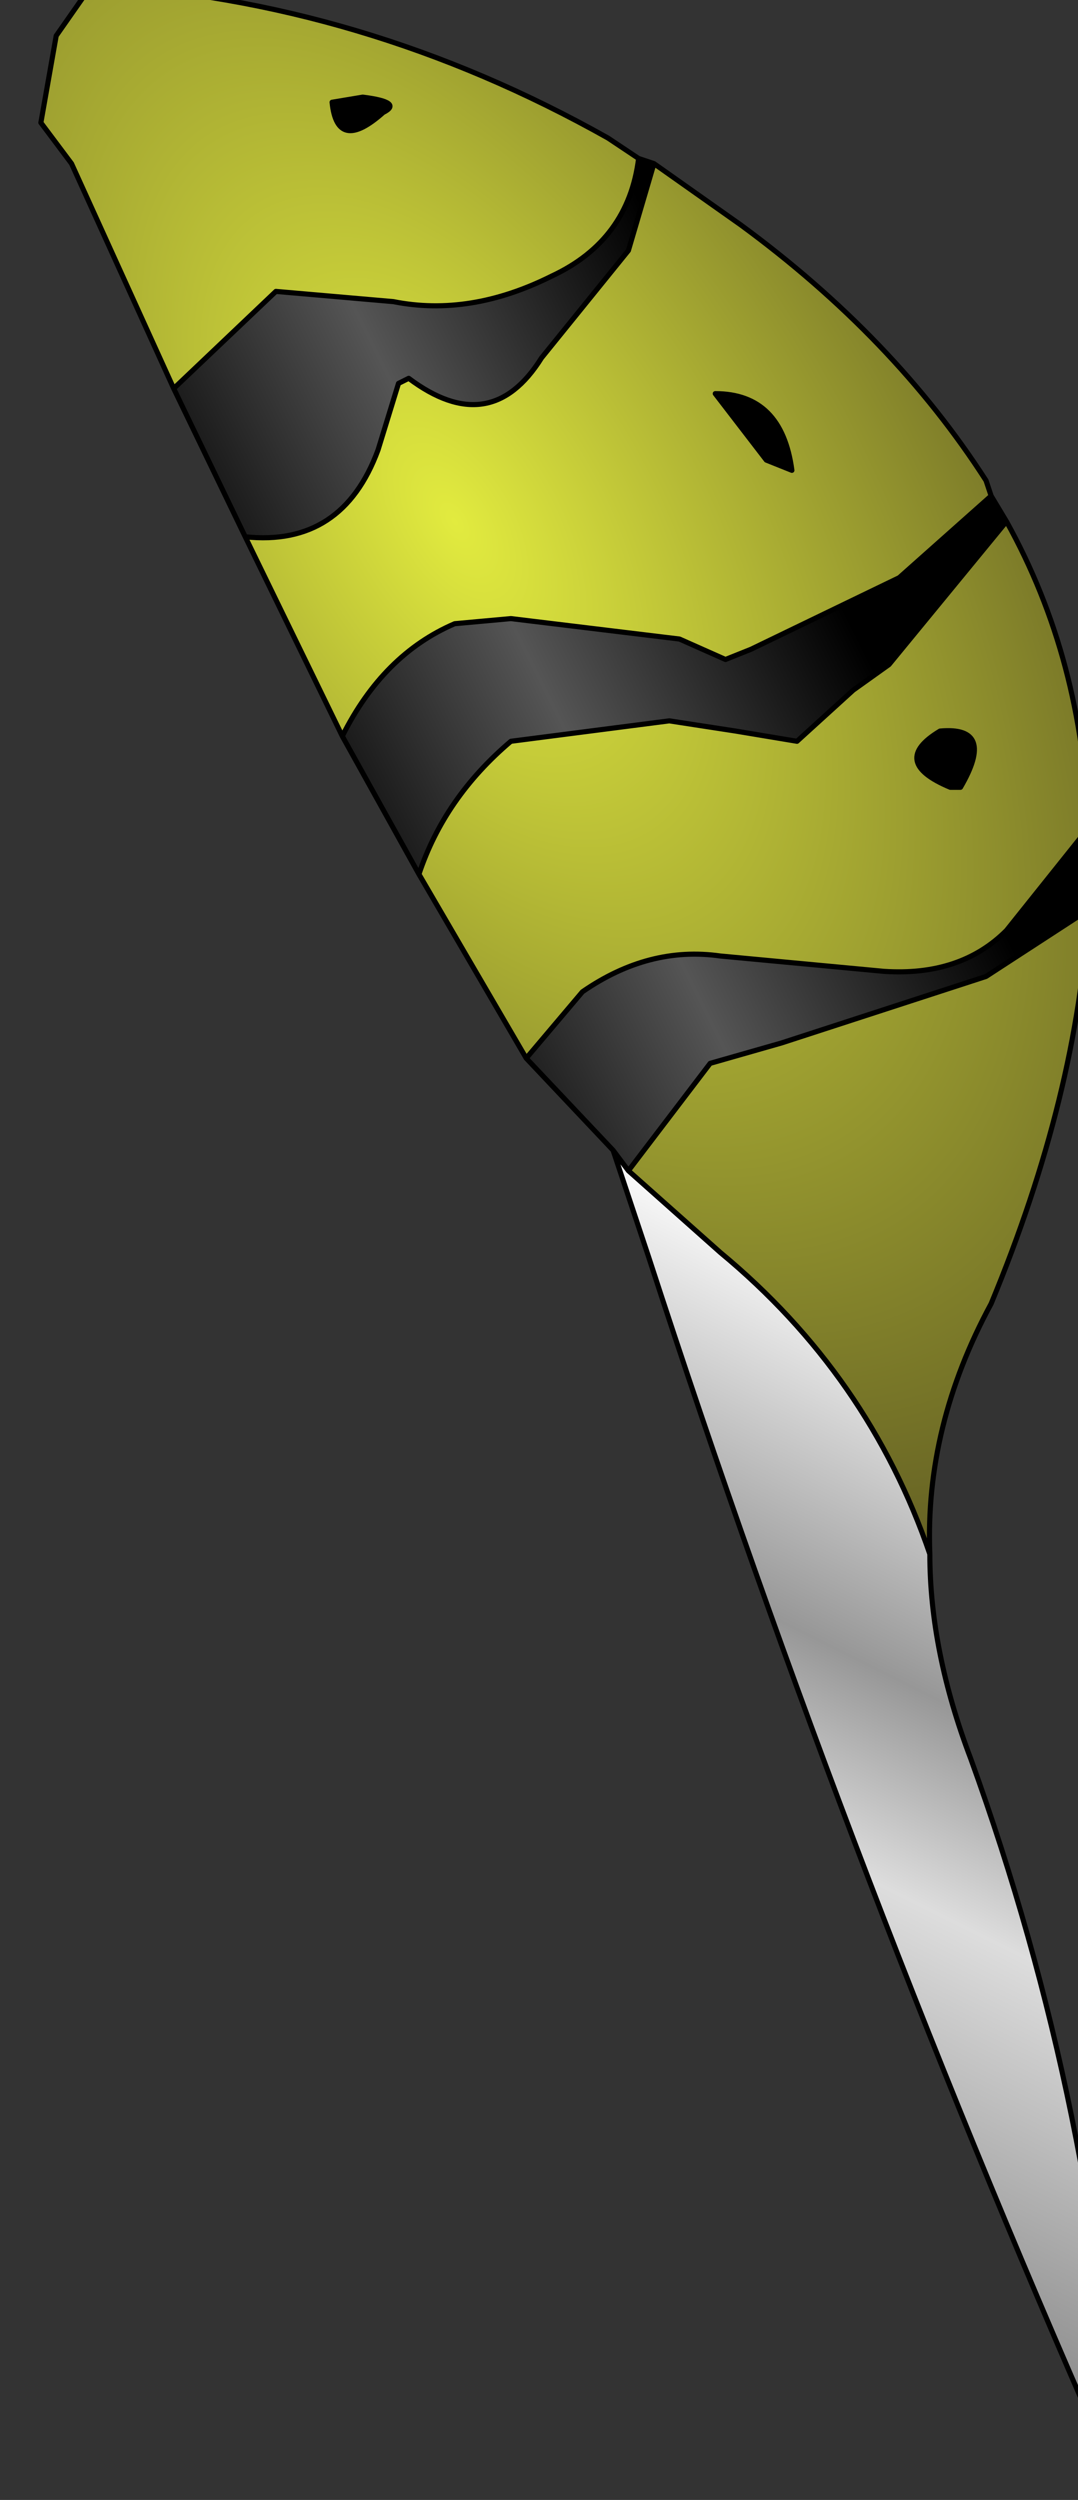 <?xml version="1.0" encoding="UTF-8" standalone="no"?>
<svg xmlns:xlink="http://www.w3.org/1999/xlink" height="24.45px" width="10.55px" xmlns="http://www.w3.org/2000/svg">
  <rect width="100%" height="100%" fill="#333333" stroke="none"/>
  <g transform="matrix(1.0, 0.0, 0.0, 1.0, 0.0, 0.0)">
    <path d="M7.5 4.5 L7.0 3.85 Q7.65 3.85 7.75 4.6 L7.5 4.5 M9.2 7.15 Q9.75 7.1 9.4 7.7 L9.3 7.7 Q8.7 7.45 9.2 7.15 M3.25 1.0 L3.55 0.95 Q3.95 1.0 3.75 1.1 3.3 1.5 3.25 1.0" fill="#000000" fill-rule="evenodd" stroke="none"/>
    <path d="M10.65 8.1 L10.65 8.9 9.65 9.55 7.65 10.2 6.95 10.4 6.15 11.45 6.0 11.25 5.15 10.35 5.7 9.7 Q6.35 9.25 7.05 9.35 L8.65 9.5 Q9.4 9.55 9.85 9.1 L10.65 8.1 M6.25 1.55 L6.4 1.6 6.15 2.45 5.3 3.5 Q4.8 4.3 4.0 3.7 L3.9 3.75 3.7 4.4 Q3.35 5.35 2.4 5.25 L1.7 3.8 2.7 2.85 3.85 2.95 Q4.6 3.1 5.4 2.7 6.15 2.35 6.25 1.55 M9.7 4.85 L9.85 5.1 8.7 6.5 8.35 6.75 7.8 7.25 7.2 7.15 6.55 7.05 5.0 7.25 Q4.35 7.8 4.1 8.55 L3.35 7.2 Q3.75 6.4 4.45 6.1 L5.0 6.05 6.65 6.25 7.1 6.45 7.35 6.35 8.8 5.65 9.7 4.85" fill="url(#gradient0)" fill-rule="evenodd" stroke="none"/>
    <path d="M10.65 8.1 L9.85 9.1 Q9.4 9.55 8.65 9.5 L7.05 9.35 Q6.35 9.25 5.7 9.7 L5.15 10.35 4.1 8.55 Q4.35 7.8 5.0 7.25 L6.55 7.05 7.2 7.15 7.8 7.25 8.35 6.75 8.7 6.5 9.85 5.1 Q10.6 6.45 10.65 8.1 M6.15 11.45 L6.95 10.4 7.65 10.2 9.65 9.55 10.65 8.9 Q10.55 10.7 9.7 12.75 9.05 13.95 9.1 15.2 8.5 13.45 7.05 12.25 L6.15 11.45 M6.25 1.55 Q6.15 2.35 5.4 2.7 4.6 3.1 3.85 2.95 L2.7 2.85 1.7 3.8 0.7 1.6 0.4 1.2 0.55 0.35 0.9 -0.15 Q3.55 0.0 5.95 1.35 L6.25 1.55 M2.4 5.25 Q3.35 5.35 3.7 4.4 L3.9 3.75 4.0 3.7 Q4.8 4.3 5.3 3.5 L6.15 2.45 6.4 1.6 7.25 2.2 Q8.75 3.3 9.65 4.7 L9.7 4.85 8.8 5.65 7.35 6.35 7.1 6.45 6.65 6.25 5.0 6.05 4.45 6.1 Q3.75 6.4 3.35 7.2 L2.4 5.25 M7.5 4.5 L7.75 4.6 Q7.65 3.85 7.0 3.85 L7.5 4.5 M3.25 1.0 Q3.3 1.5 3.75 1.1 3.95 1.0 3.55 0.95 L3.25 1.0 M9.2 7.15 Q8.7 7.45 9.3 7.7 L9.4 7.7 Q9.75 7.1 9.2 7.15" fill="url(#gradient1)" fill-rule="evenodd" stroke="none"/>
    <path d="M6.0 11.25 L6.15 11.45 7.05 12.25 Q8.5 13.45 9.1 15.2 9.1 16.15 9.5 17.2 10.75 20.65 10.95 24.3 8.35 18.45 6.35 12.3 L6.0 11.25" fill="url(#gradient2)" fill-rule="evenodd" stroke="none"/>
    <path d="M10.65 8.9 L10.65 8.1 9.85 9.1 Q9.4 9.55 8.65 9.5 L7.05 9.35 Q6.35 9.25 5.7 9.7 L5.15 10.35 6.0 11.25 6.15 11.45 6.95 10.4 7.65 10.2 9.65 9.55 10.65 8.9 Q10.55 10.7 9.7 12.75 9.05 13.95 9.1 15.2 9.1 16.15 9.5 17.2 10.75 20.65 10.95 24.3 8.35 18.45 6.35 12.3 L6.0 11.25 M6.4 1.6 L6.25 1.55 Q6.15 2.35 5.4 2.7 4.6 3.1 3.85 2.95 L2.7 2.85 1.7 3.8 2.4 5.25 Q3.35 5.35 3.7 4.4 L3.9 3.75 4.0 3.7 Q4.8 4.3 5.3 3.5 L6.15 2.45 6.4 1.6 7.25 2.2 Q8.75 3.3 9.65 4.7 L9.7 4.85 9.85 5.1 Q10.6 6.45 10.65 8.1 M6.25 1.55 L5.95 1.35 Q3.55 0.0 0.9 -0.15 L0.55 0.35 0.4 1.2 0.7 1.6 1.7 3.8 M7.5 4.5 L7.75 4.6 Q7.65 3.85 7.0 3.85 L7.5 4.5 M9.7 4.85 L8.8 5.65 7.35 6.35 7.1 6.45 6.65 6.25 5.0 6.05 4.45 6.1 Q3.75 6.4 3.35 7.2 L4.1 8.55 Q4.35 7.8 5.0 7.25 L6.55 7.05 7.2 7.15 7.8 7.25 8.35 6.75 8.7 6.5 9.85 5.1 M3.25 1.0 Q3.3 1.5 3.75 1.1 3.95 1.0 3.55 0.95 L3.25 1.0 M9.2 7.15 Q8.7 7.45 9.3 7.7 L9.4 7.7 Q9.75 7.1 9.2 7.15 M9.1 15.2 Q8.5 13.45 7.05 12.25 L6.15 11.45 M3.35 7.2 L2.4 5.25 M4.1 8.55 L5.15 10.35" fill="none" stroke="#000000" stroke-linecap="round" stroke-linejoin="round" stroke-width="0.05"/>
  </g>
  <defs>
    <linearGradient gradientTransform="matrix(0.003, -0.002, 0.001, 0.002, 3.25, 2.5)" gradientUnits="userSpaceOnUse" id="gradient0" spreadMethod="pad" x1="-819.2" x2="819.2">
      <stop offset="0.0" stop-color="#000000"/>
      <stop offset="0.494" stop-color="#555555"/>
      <stop offset="1.0" stop-color="#000000"/>
    </linearGradient>
    <radialGradient cx="0" cy="0" gradientTransform="matrix(0.007, -0.004, 0.008, 0.013, 4.45, 5.1)" gradientUnits="userSpaceOnUse" id="gradient1" r="819.2" spreadMethod="pad">
      <stop offset="0.0" stop-color="#e2eb3f"/>
      <stop offset="1.0" stop-color="#585321"/>
    </radialGradient>
    <linearGradient gradientTransform="matrix(0.003, -0.005, 0.006, 0.003, 8.55, 17.75)" gradientUnits="userSpaceOnUse" id="gradient2" spreadMethod="pad" x1="-819.2" x2="819.2">
      <stop offset="0.0" stop-color="#828282"/>
      <stop offset="0.439" stop-color="#dddddd"/>
      <stop offset="0.635" stop-color="#979797"/>
      <stop offset="1.0" stop-color="#ffffff"/>
    </linearGradient>
  </defs>
</svg>

